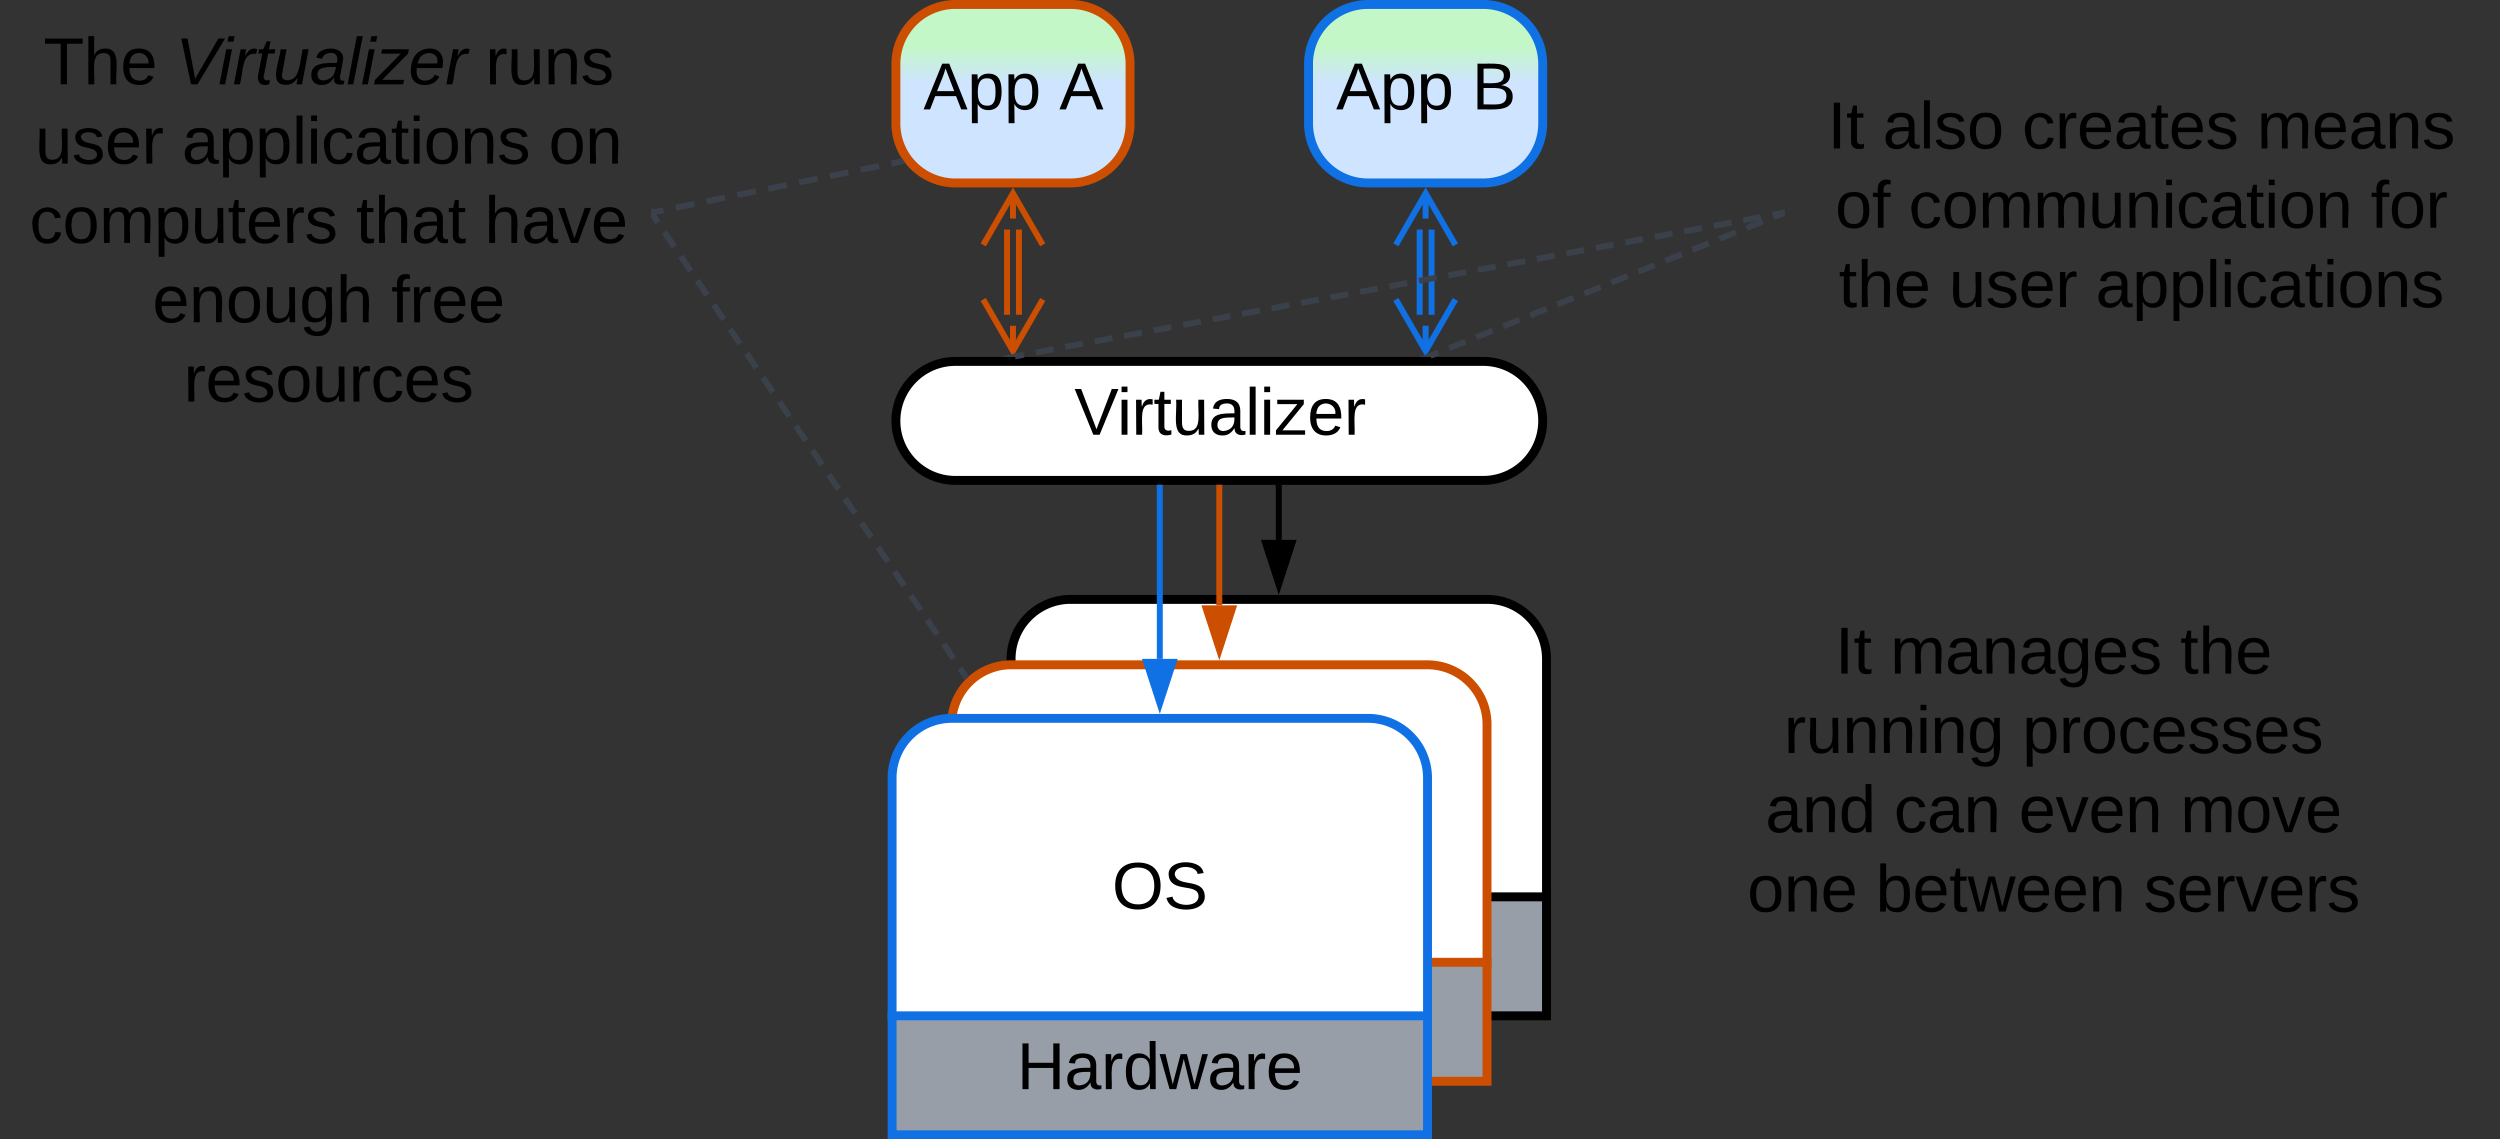 <svg xmlns="http://www.w3.org/2000/svg" xmlns:xlink="http://www.w3.org/1999/xlink" xmlns:lucid="lucid" width="840.45" height="383"><rect width="100%" height="100%" fill="#333333" stroke="none"/><g transform="translate(-100.095 -498.5)" lucid:page-tab-id="0_0"><path d="M401.28 640a20 20 0 0 1 20-20h177.44a20 20 0 0 1 20 20 20 20 0 0 1-20 20H421.28a20 20 0 0 1-20-20z" stroke="#000" stroke-width="3" fill="#fff"/><use xlink:href="#a" transform="matrix(1,0,0,1,406.276,625) translate(54.993 19.653)"/><path d="M401.28 520a20 20 0 0 1 20-20H460a20 20 0 0 1 20 20v20a20 20 0 0 1-20 20h-38.72a20 20 0 0 1-20-20z" stroke="#cc4e00" stroke-width="3" fill="url(#b)"/><use xlink:href="#c" transform="matrix(1,0,0,1,406.276,505) translate(4.253 30.278)"/><use xlink:href="#d" transform="matrix(1,0,0,1,406.276,505) translate(49.932 30.278)"/><path d="M438.64 604.34v-28.68M442.64 604.34v-28.68M450.64 599.18l-10 17.32-10-17.32m10 17.32V608M430.64 580.82l10-17.32 10 17.32m-10-17.32v8.5" stroke="#cc4e00" stroke-width="2" fill="none"/><path d="M440 720a20 20 0 0 1 20-20h140a20 20 0 0 1 20 20v80a20 20 0 0 1-20 20H460a20 20 0 0 1-20-20z" stroke="#000" stroke-width="3" fill="#fff"/><use xlink:href="#e" transform="matrix(1,0,0,1,445,705) translate(68.951 59.028)"/><path d="M510 662.5V702" stroke="#cc4e00" stroke-width="2" fill="none"/><path d="M510.98 662.53h-1.96v-1.03h1.96z" stroke="#cc4e00" stroke-width=".05" fill="#cc4e00"/><path d="M510 717.26L505.37 703h9.26z" stroke="#cc4e00" stroke-width="2" fill="#cc4e00"/><path d="M440 800h180v40H440z" stroke="#000" stroke-width="3" fill="#979ea8"/><use xlink:href="#f" transform="matrix(1,0,0,1,445,805) translate(36.975 19.653)"/><path d="M101.6 506a6 6 0 0 1 6-6h205.44a6 6 0 0 1 6 6v128a6 6 0 0 1-6 6H107.6a6 6 0 0 1-6-6z" stroke="#000" stroke-opacity="0" stroke-width="3" fill="#fff" fill-opacity="0"/><use xlink:href="#g" transform="matrix(1,0,0,1,106.595,505) translate(8.136 21.84)"/><use xlink:href="#h" transform="matrix(1,0,0,1,106.595,505) translate(52.519 21.84)"/><use xlink:href="#i" transform="matrix(1,0,0,1,106.595,505) translate(156.716 21.84)"/><use xlink:href="#j" transform="matrix(1,0,0,1,106.595,505) translate(5.358 48.507)"/><use xlink:href="#k" transform="matrix(1,0,0,1,106.595,505) translate(54.679 48.507)"/><use xlink:href="#l" transform="matrix(1,0,0,1,106.595,505) translate(177.951 48.507)"/><use xlink:href="#m" transform="matrix(1,0,0,1,106.595,505) translate(3.444 75.174)"/><use xlink:href="#n" transform="matrix(1,0,0,1,106.595,505) translate(113.198 75.174)"/><use xlink:href="#o" transform="matrix(1,0,0,1,106.595,505) translate(156.407 75.174)"/><use xlink:href="#p" transform="matrix(1,0,0,1,106.595,505) translate(44.772 101.84)"/><use xlink:href="#q" transform="matrix(1,0,0,1,106.595,505) translate(125.019 101.84)"/><use xlink:href="#r" transform="matrix(1,0,0,1,106.595,505) translate(55.296 128.507)"/><path d="M320.02 569.8l3.1-.64m4.15-.84l6.22-1.28m4.13-.84l6.22-1.28m4.14-.84l6.2-1.28m4.15-.84l6.22-1.28m4.14-.84l6.23-1.28m4.14-.84l6.22-1.28m4.13-.84l6.22-1.27m4.14-.85l3.1-.64" stroke="#3a414a" stroke-width="2" fill="none"/><path d="M320.24 570.75l-1.2.25v-2l.8-.16zM403.88 552.64l.72.85-1.53.3-.4-1.9.67-.14z" stroke="#3a414a" stroke-width=".05" fill="#3a414a"/><path d="M680 704.67a6 6 0 0 1 6-6h208a6 6 0 0 1 6 6V814a6 6 0 0 1-6 6H686a6 6 0 0 1-6-6z" stroke="#000" stroke-opacity="0" stroke-width="3" fill="#fff" fill-opacity="0"/><use xlink:href="#s" transform="matrix(1,0,0,1,685,703.667) translate(32.074 21.278)"/><use xlink:href="#t" transform="matrix(1,0,0,1,685,703.667) translate(50.593 21.278)"/><use xlink:href="#u" transform="matrix(1,0,0,1,685,703.667) translate(148.062 21.278)"/><use xlink:href="#v" transform="matrix(1,0,0,1,685,703.667) translate(14.852 47.944)"/><use xlink:href="#w" transform="matrix(1,0,0,1,685,703.667) translate(94.975 47.944)"/><use xlink:href="#x" transform="matrix(1,0,0,1,685,703.667) translate(8.617 74.611)"/><use xlink:href="#y" transform="matrix(1,0,0,1,685,703.667) translate(51.827 74.611)"/><use xlink:href="#z" transform="matrix(1,0,0,1,685,703.667) translate(93.802 74.611)"/><use xlink:href="#A" transform="matrix(1,0,0,1,685,703.667) translate(148.123 74.611)"/><use xlink:href="#B" transform="matrix(1,0,0,1,685,703.667) translate(2.506 101.278)"/><use xlink:href="#C" transform="matrix(1,0,0,1,685,703.667) translate(45.716 101.278)"/><use xlink:href="#D" transform="matrix(1,0,0,1,685,703.667) translate(135.778 101.278)"/><path d="M540 520a20 20 0 0 1 20-20h38.72a20 20 0 0 1 20 20v20a20 20 0 0 1-20 20H560a20 20 0 0 1-20-20z" stroke="#1071e5" stroke-width="3" fill="url(#E)"/><use xlink:href="#c" transform="matrix(1,0,0,1,545,505) translate(4.253 30.278)"/><use xlink:href="#F" transform="matrix(1,0,0,1,545,505) translate(49.932 30.278)"/><path d="M577.36 604.34v-28.68M581.36 604.34v-28.68M589.36 599.18l-10 17.32-10-17.32m10 17.32V608M569.36 580.82l10-17.32 10 17.32m-10-17.32v8.5" stroke="#1071e5" stroke-width="2" fill="none"/><path d="M420 742a20 20 0 0 1 20-20h140a20 20 0 0 1 20 20v80a20 20 0 0 1-20 20H440a20 20 0 0 1-20-20z" stroke="#cc4e00" stroke-width="3" fill="#fff"/><use xlink:href="#e" transform="matrix(1,0,0,1,425,727) translate(68.951 59.028)"/><path d="M420 822h180v40H420z" stroke="#cc4e00" stroke-width="3" fill="#979ea8"/><g><use xlink:href="#f" transform="matrix(1,0,0,1,425,827) translate(36.975 19.653)"/></g><path d="M400 760a20 20 0 0 1 20-20h140a20 20 0 0 1 20 20v80a20 20 0 0 1-20 20H420a20 20 0 0 1-20-20z" stroke="#1071e5" stroke-width="3" fill="#fff"/><g><use xlink:href="#e" transform="matrix(1,0,0,1,405,745) translate(68.951 59.028)"/></g><path d="M400 840h180v40H400z" stroke="#1071e5" stroke-width="3" fill="#979ea8"/><g><use xlink:href="#f" transform="matrix(1,0,0,1,405,845) translate(36.975 19.653)"/></g><path d="M530 662.5V680" stroke="#000" stroke-width="2" fill="none"/><path d="M530.98 662.53H529v-1.03H531z" stroke="#000" stroke-width=".05"/><path d="M530 695.26L525.37 681h9.26z" stroke="#000" stroke-width="2"/><path d="M490 662.5V720" stroke="#1071e5" stroke-width="2" fill="none"/><path d="M490.98 662.53h-1.96v-1.03h1.96z" stroke="#1071e5" stroke-width=".05" fill="#1071e5"/><path d="M490 735.26L485.37 721h9.26z" stroke="#1071e5" stroke-width="2" fill="#1071e5"/><path d="M700 526a6 6 0 0 1 6-6h227.04a6 6 0 0 1 6 6v88a6 6 0 0 1-6 6H706a6 6 0 0 1-6-6z" stroke="#000" stroke-opacity="0" stroke-width="3" fill="#fff" fill-opacity="0"/><g><use xlink:href="#s" transform="matrix(1,0,0,1,705,525) translate(9.537 23.403)"/><use xlink:href="#G" transform="matrix(1,0,0,1,705,525) translate(28.056 23.403)"/><use xlink:href="#H" transform="matrix(1,0,0,1,705,525) translate(74.907 23.403)"/><use xlink:href="#I" transform="matrix(1,0,0,1,705,525) translate(153.858 23.403)"/><use xlink:href="#J" transform="matrix(1,0,0,1,705,525) translate(12.068 50.069)"/><use xlink:href="#K" transform="matrix(1,0,0,1,705,525) translate(36.759 50.069)"/><use xlink:href="#L" transform="matrix(1,0,0,1,705,525) translate(192.068 50.069)"/><use xlink:href="#M" transform="matrix(1,0,0,1,705,525) translate(13.272 76.736)"/><use xlink:href="#j" transform="matrix(1,0,0,1,705,525) translate(50.309 76.736)"/><use xlink:href="#N" transform="matrix(1,0,0,1,705,525) translate(99.63 76.736)"/></g><path d="M319.6 570.83l1.66 2.44m2.2 3.26l3.33 4.9m2.2 3.25l3.3 4.9m2.22 3.25l3.3 4.9m2.22 3.25l3.32 4.9m2.2 3.26l3.32 4.9m2.2 3.25l3.32 4.88m2.2 3.26l3.33 4.9m2.2 3.25l3.32 4.88m2.2 3.26l3.33 4.9m2.2 3.25l3.32 4.88m2.2 3.26l3.32 4.9m2.2 3.25l3.33 4.88m2.2 3.26l3.32 4.9m2.2 3.25l3.32 4.88m2.2 3.26l3.32 4.9m2.2 3.25l3.32 4.88m2.2 3.26l3.33 4.9m2.2 3.25l3.32 4.88m2.2 3.26l1.66 2.45" stroke="#3a414a" stroke-width="2" fill="none"/><path d="M320.43 570.3l-1.4.94v-2.98zM425.86 725.88l-1.07.9-.38.45-.7-1 1.63-1.1z" stroke="#3a414a" stroke-width=".05" fill="#3a414a"/><path d="M699.07 570.38l-2.72 1.1m-3.64 1.47l-5.44 2.2m-3.64 1.47l-5.45 2.2m-3.63 1.47l-5.46 2.2m-3.63 1.47l-5.46 2.2m-3.64 1.47l-5.45 2.2m-3.63 1.47l-5.45 2.22m-3.64 1.47l-5.45 2.2m-3.64 1.46l-5.46 2.2m-3.63 1.47l-5.45 2.2m-3.63 1.47l-5.45 2.2m-3.64 1.48l-5.45 2.2m-3.64 1.47l-5.45 2.2m-3.65 1.47l-2.72 1.1" stroke="#3a414a" stroke-width="2" fill="none"/><path d="M700 571.05l-.6.24-.72-1.82 1.32-.53zM581.1 618.5h-3.7l3.2-1.3z" stroke="#3a414a" stroke-width=".05" fill="#3a414a"/><path d="M699.02 570.18l-2.97.56m-3.96.74l-5.95 1.1m-3.96.75l-5.95 1.1m-3.96.75l-5.95 1.1m-3.96.75l-5.95 1.1m-3.96.75l-5.95 1.12m-3.96.74l-5.95 1.1m-3.96.75l-5.95 1.1m-3.96.74l-5.95 1.1m-3.96.75l-5.95 1.1m-3.96.74l-5.95 1.1m-3.96.75l-5.95 1.1m-3.96.74l-5.95 1.1m-3.96.75l-5.95 1.1m-3.96.75l-5.95 1.1m-3.96.75l-5.95 1.1m-3.96.75l-5.95 1.1m-3.96.75l-5.95 1.1m-3.96.75l-5.95 1.1m-3.96.75l-5.95 1.1m-3.96.75l-5.95 1.1m-3.96.75l-5.95 1.12m-3.96.74l-5.95 1.1m-3.96.75l-5.95 1.12m-3.96.74l-5.95 1.1m-3.96.75l-5.95 1.12m-3.96.74l-2.98.56" stroke="#3a414a" stroke-width="2" fill="none"/><path d="M700 571l-.83.15-.36-1.92 1.2-.22zM441.68 618.5h-4.1l-.07-.4 3.97-.75z" stroke="#3a414a" stroke-width=".05" fill="#3a414a"/><defs><path d="M137 0h-34L2-248h35l83 218 83-218h36" id="O"/><path d="M24-231v-30h32v30H24zM24 0v-190h32V0H24" id="P"/><path d="M114-163C36-179 61-72 57 0H25l-1-190h30c1 12-1 29 2 39 6-27 23-49 58-41v29" id="Q"/><path d="M59-47c-2 24 18 29 38 22v24C64 9 27 4 27-40v-127H5v-23h24l9-43h21v43h35v23H59v120" id="R"/><path d="M84 4C-5 8 30-112 23-190h32v120c0 31 7 50 39 49 72-2 45-101 50-169h31l1 190h-30c-1-10 1-25-2-33-11 22-28 36-60 37" id="S"/><path d="M141-36C126-15 110 5 73 4 37 3 15-17 15-53c-1-64 63-63 125-63 3-35-9-54-41-54-24 1-41 7-42 31l-33-3c5-37 33-52 76-52 45 0 72 20 72 64v82c-1 20 7 32 28 27v20c-31 9-61-2-59-35zM48-53c0 20 12 33 32 33 41-3 63-29 60-74-43 2-92-5-92 41" id="T"/><path d="M24 0v-261h32V0H24" id="U"/><path d="M9 0v-24l116-142H16v-24h144v24L44-24h123V0H9" id="V"/><path d="M100-194c63 0 86 42 84 106H49c0 40 14 67 53 68 26 1 43-12 49-29l28 8c-11 28-37 45-77 45C44 4 14-33 15-96c1-61 26-98 85-98zm52 81c6-60-76-77-97-28-3 7-6 17-6 28h103" id="W"/><g id="a"><use transform="matrix(0.062,0,0,0.062,0,0)" xlink:href="#O"/><use transform="matrix(0.062,0,0,0.062,14.383,0)" xlink:href="#P"/><use transform="matrix(0.062,0,0,0.062,19.259,0)" xlink:href="#Q"/><use transform="matrix(0.062,0,0,0.062,26.605,0)" xlink:href="#R"/><use transform="matrix(0.062,0,0,0.062,32.778,0)" xlink:href="#S"/><use transform="matrix(0.062,0,0,0.062,45.123,0)" xlink:href="#T"/><use transform="matrix(0.062,0,0,0.062,57.469,0)" xlink:href="#U"/><use transform="matrix(0.062,0,0,0.062,62.346,0)" xlink:href="#P"/><use transform="matrix(0.062,0,0,0.062,67.222,0)" xlink:href="#V"/><use transform="matrix(0.062,0,0,0.062,78.333,0)" xlink:href="#W"/><use transform="matrix(0.062,0,0,0.062,90.679,0)" xlink:href="#Q"/></g><linearGradient gradientUnits="userSpaceOnUse" id="b" x1="401.28" y1="500" x2="401.28" y2="560"><stop offset="24.28%" stop-color="#c3f7c8"/><stop offset="44.2%" stop-color="#cfe4ff"/></linearGradient><path d="M205 0l-28-72H64L36 0H1l101-248h38L239 0h-34zm-38-99l-47-123c-12 45-31 82-46 123h93" id="X"/><path d="M115-194c55 1 70 41 70 98S169 2 115 4C84 4 66-9 55-30l1 105H24l-1-265h31l2 30c10-21 28-34 59-34zm-8 174c40 0 45-34 45-75s-6-73-45-74c-42 0-51 32-51 76 0 43 10 73 51 73" id="Y"/><g id="c"><use transform="matrix(0.062,0,0,0.062,0,0)" xlink:href="#X"/><use transform="matrix(0.062,0,0,0.062,14.815,0)" xlink:href="#Y"/><use transform="matrix(0.062,0,0,0.062,27.16,0)" xlink:href="#Y"/></g><use transform="matrix(0.062,0,0,0.062,0,0)" xlink:href="#X" id="d"/><path d="M140-251c81 0 123 46 123 126C263-46 219 4 140 4 59 4 17-45 17-125s42-126 123-126zm0 227c63 0 89-41 89-101s-29-99-89-99c-61 0-89 39-89 99S79-25 140-24" id="Z"/><path d="M185-189c-5-48-123-54-124 2 14 75 158 14 163 119 3 78-121 87-175 55-17-10-28-26-33-46l33-7c5 56 141 63 141-1 0-78-155-14-162-118-5-82 145-84 179-34 5 7 8 16 11 25" id="aa"/><g id="e"><use transform="matrix(0.062,0,0,0.062,0,0)" xlink:href="#Z"/><use transform="matrix(0.062,0,0,0.062,17.284,0)" xlink:href="#aa"/></g><path d="M197 0v-115H63V0H30v-248h33v105h134v-105h34V0h-34" id="ab"/><path d="M85-194c31 0 48 13 60 33l-1-100h32l1 261h-30c-2-10 0-23-3-31C134-8 116 4 85 4 32 4 16-35 15-94c0-66 23-100 70-100zm9 24c-40 0-46 34-46 75 0 40 6 74 45 74 42 0 51-32 51-76 0-42-9-74-50-73" id="ac"/><path d="M206 0h-36l-40-164L89 0H53L-1-190h32L70-26l43-164h34l41 164 42-164h31" id="ad"/><g id="f"><use transform="matrix(0.062,0,0,0.062,0,0)" xlink:href="#ab"/><use transform="matrix(0.062,0,0,0.062,15.988,0)" xlink:href="#T"/><use transform="matrix(0.062,0,0,0.062,28.333,0)" xlink:href="#Q"/><use transform="matrix(0.062,0,0,0.062,35.679,0)" xlink:href="#ac"/><use transform="matrix(0.062,0,0,0.062,48.025,0)" xlink:href="#ad"/><use transform="matrix(0.062,0,0,0.062,64.012,0)" xlink:href="#T"/><use transform="matrix(0.062,0,0,0.062,76.358,0)" xlink:href="#Q"/><use transform="matrix(0.062,0,0,0.062,83.704,0)" xlink:href="#W"/></g><path d="M127-220V0H93v-220H8v-28h204v28h-85" id="ae"/><path d="M106-169C34-169 62-67 57 0H25v-261h32l-1 103c12-21 28-36 61-36 89 0 53 116 60 194h-32v-121c2-32-8-49-39-48" id="af"/><g id="g"><use transform="matrix(0.062,0,0,0.062,0,0)" xlink:href="#ae"/><use transform="matrix(0.062,0,0,0.062,13.519,0)" xlink:href="#af"/><use transform="matrix(0.062,0,0,0.062,25.864,0)" xlink:href="#W"/></g><path d="M119 0H84L31-248h34l41 218 126-218h36" id="ag"/><path d="M50-231l6-30h32l-6 30H50zM6 0l37-190h31L37 0H6" id="ah"/><path d="M66-151c12-25 30-51 66-40l-6 26C45-176 58-65 38 0H6l36-190h30" id="ai"/><path d="M51-54c-9 22 5 41 31 30L79-1C43 14 10-4 19-52l22-115H19l5-23h22l19-43h21l-9 43h35l-4 23H73" id="aj"/><path d="M67 3c-93-2-31-127-26-193h32L48-50c-3 39 53 32 70 12 30-34 30-101 43-152h32L157 0h-30c1-10 6-24 4-33-14 20-29 37-64 36" id="ak"/><path d="M165-48c-4 18 1 34 23 27l-3 20c-29 8-62 0-52-35h-2C116-14 99 4 63 4 30 4 8-16 8-49c0-68 71-67 138-67 10-26 0-56-31-54-26 1-42 9-47 31l-32-5c8-67 160-71 144 15-5 28-9 54-15 81zM42-50c3 52 80 24 89-6 7-12 7-24 11-38-47 1-103-4-100 44" id="al"/><path d="M6 0l50-261h32L37 0H6" id="am"/><path d="M-8 0l5-24 140-142H31l5-24h145l-5 24L36-24h119l-5 24H-8" id="an"/><path d="M111-194c62-3 86 47 72 106H45c-7 38 6 69 45 68 27-1 43-14 53-32l24 11C152-15 129 4 87 4 38 3 12-23 12-71c0-70 32-119 99-123zm44 81c14-66-71-72-95-28-4 8-8 17-11 28h106" id="ao"/><g id="h"><use transform="matrix(0.062,0,0,0.062,0,0)" xlink:href="#ag"/><use transform="matrix(0.062,0,0,0.062,14.383,0)" xlink:href="#ah"/><use transform="matrix(0.062,0,0,0.062,19.259,0)" xlink:href="#ai"/><use transform="matrix(0.062,0,0,0.062,26.605,0)" xlink:href="#aj"/><use transform="matrix(0.062,0,0,0.062,32.778,0)" xlink:href="#ak"/><use transform="matrix(0.062,0,0,0.062,45.123,0)" xlink:href="#al"/><use transform="matrix(0.062,0,0,0.062,57.469,0)" xlink:href="#am"/><use transform="matrix(0.062,0,0,0.062,62.346,0)" xlink:href="#ah"/><use transform="matrix(0.062,0,0,0.062,67.222,0)" xlink:href="#an"/><use transform="matrix(0.062,0,0,0.062,78.333,0)" xlink:href="#ao"/><use transform="matrix(0.062,0,0,0.062,90.679,0)" xlink:href="#ai"/></g><path d="M117-194c89-4 53 116 60 194h-32v-121c0-31-8-49-39-48C34-167 62-67 57 0H25l-1-190h30c1 10-1 24 2 32 11-22 29-35 61-36" id="ap"/><path d="M135-143c-3-34-86-38-87 0 15 53 115 12 119 90S17 21 10-45l28-5c4 36 97 45 98 0-10-56-113-15-118-90-4-57 82-63 122-42 12 7 21 19 24 35" id="aq"/><g id="i"><use transform="matrix(0.062,0,0,0.062,0,0)" xlink:href="#Q"/><use transform="matrix(0.062,0,0,0.062,7.346,0)" xlink:href="#S"/><use transform="matrix(0.062,0,0,0.062,19.691,0)" xlink:href="#ap"/><use transform="matrix(0.062,0,0,0.062,32.037,0)" xlink:href="#aq"/></g><g id="j"><use transform="matrix(0.062,0,0,0.062,0,0)" xlink:href="#S"/><use transform="matrix(0.062,0,0,0.062,12.346,0)" xlink:href="#aq"/><use transform="matrix(0.062,0,0,0.062,23.457,0)" xlink:href="#W"/><use transform="matrix(0.062,0,0,0.062,35.802,0)" xlink:href="#Q"/></g><path d="M96-169c-40 0-48 33-48 73s9 75 48 75c24 0 41-14 43-38l32 2c-6 37-31 61-74 61-59 0-76-41-82-99-10-93 101-131 147-64 4 7 5 14 7 22l-32 3c-4-21-16-35-41-35" id="ar"/><path d="M100-194c62-1 85 37 85 99 1 63-27 99-86 99S16-35 15-95c0-66 28-99 85-99zM99-20c44 1 53-31 53-75 0-43-8-75-51-75s-53 32-53 75 10 74 51 75" id="as"/><g id="k"><use transform="matrix(0.062,0,0,0.062,0,0)" xlink:href="#T"/><use transform="matrix(0.062,0,0,0.062,12.346,0)" xlink:href="#Y"/><use transform="matrix(0.062,0,0,0.062,24.691,0)" xlink:href="#Y"/><use transform="matrix(0.062,0,0,0.062,37.037,0)" xlink:href="#U"/><use transform="matrix(0.062,0,0,0.062,41.914,0)" xlink:href="#P"/><use transform="matrix(0.062,0,0,0.062,46.79,0)" xlink:href="#ar"/><use transform="matrix(0.062,0,0,0.062,57.901,0)" xlink:href="#T"/><use transform="matrix(0.062,0,0,0.062,70.247,0)" xlink:href="#R"/><use transform="matrix(0.062,0,0,0.062,76.42,0)" xlink:href="#P"/><use transform="matrix(0.062,0,0,0.062,81.296,0)" xlink:href="#as"/><use transform="matrix(0.062,0,0,0.062,93.642,0)" xlink:href="#ap"/><use transform="matrix(0.062,0,0,0.062,105.988,0)" xlink:href="#aq"/></g><g id="l"><use transform="matrix(0.062,0,0,0.062,0,0)" xlink:href="#as"/><use transform="matrix(0.062,0,0,0.062,12.346,0)" xlink:href="#ap"/></g><path d="M210-169c-67 3-38 105-44 169h-31v-121c0-29-5-50-35-48C34-165 62-65 56 0H25l-1-190h30c1 10-1 24 2 32 10-44 99-50 107 0 11-21 27-35 58-36 85-2 47 119 55 194h-31v-121c0-29-5-49-35-48" id="at"/><g id="m"><use transform="matrix(0.062,0,0,0.062,0,0)" xlink:href="#ar"/><use transform="matrix(0.062,0,0,0.062,11.111,0)" xlink:href="#as"/><use transform="matrix(0.062,0,0,0.062,23.457,0)" xlink:href="#at"/><use transform="matrix(0.062,0,0,0.062,41.914,0)" xlink:href="#Y"/><use transform="matrix(0.062,0,0,0.062,54.259,0)" xlink:href="#S"/><use transform="matrix(0.062,0,0,0.062,66.605,0)" xlink:href="#R"/><use transform="matrix(0.062,0,0,0.062,72.778,0)" xlink:href="#W"/><use transform="matrix(0.062,0,0,0.062,85.123,0)" xlink:href="#Q"/><use transform="matrix(0.062,0,0,0.062,92.469,0)" xlink:href="#aq"/></g><g id="n"><use transform="matrix(0.062,0,0,0.062,0,0)" xlink:href="#R"/><use transform="matrix(0.062,0,0,0.062,6.173,0)" xlink:href="#af"/><use transform="matrix(0.062,0,0,0.062,18.519,0)" xlink:href="#T"/><use transform="matrix(0.062,0,0,0.062,30.864,0)" xlink:href="#R"/></g><path d="M108 0H70L1-190h34L89-25l56-165h34" id="au"/><g id="o"><use transform="matrix(0.062,0,0,0.062,0,0)" xlink:href="#af"/><use transform="matrix(0.062,0,0,0.062,12.346,0)" xlink:href="#T"/><use transform="matrix(0.062,0,0,0.062,24.691,0)" xlink:href="#au"/><use transform="matrix(0.062,0,0,0.062,35.802,0)" xlink:href="#W"/></g><path d="M177-190C167-65 218 103 67 71c-23-6-38-20-44-43l32-5c15 47 100 32 89-28v-30C133-14 115 1 83 1 29 1 15-40 15-95c0-56 16-97 71-98 29-1 48 16 59 35 1-10 0-23 2-32h30zM94-22c36 0 50-32 50-73 0-42-14-75-50-75-39 0-46 34-46 75s6 73 46 73" id="av"/><g id="p"><use transform="matrix(0.062,0,0,0.062,0,0)" xlink:href="#W"/><use transform="matrix(0.062,0,0,0.062,12.346,0)" xlink:href="#ap"/><use transform="matrix(0.062,0,0,0.062,24.691,0)" xlink:href="#as"/><use transform="matrix(0.062,0,0,0.062,37.037,0)" xlink:href="#S"/><use transform="matrix(0.062,0,0,0.062,49.383,0)" xlink:href="#av"/><use transform="matrix(0.062,0,0,0.062,61.728,0)" xlink:href="#af"/></g><path d="M101-234c-31-9-42 10-38 44h38v23H63V0H32v-167H5v-23h27c-7-52 17-82 69-68v24" id="aw"/><g id="q"><use transform="matrix(0.062,0,0,0.062,0,0)" xlink:href="#aw"/><use transform="matrix(0.062,0,0,0.062,6.173,0)" xlink:href="#Q"/><use transform="matrix(0.062,0,0,0.062,13.519,0)" xlink:href="#W"/><use transform="matrix(0.062,0,0,0.062,25.864,0)" xlink:href="#W"/></g><g id="r"><use transform="matrix(0.062,0,0,0.062,0,0)" xlink:href="#Q"/><use transform="matrix(0.062,0,0,0.062,7.346,0)" xlink:href="#W"/><use transform="matrix(0.062,0,0,0.062,19.691,0)" xlink:href="#aq"/><use transform="matrix(0.062,0,0,0.062,30.802,0)" xlink:href="#as"/><use transform="matrix(0.062,0,0,0.062,43.148,0)" xlink:href="#S"/><use transform="matrix(0.062,0,0,0.062,55.494,0)" xlink:href="#Q"/><use transform="matrix(0.062,0,0,0.062,62.84,0)" xlink:href="#ar"/><use transform="matrix(0.062,0,0,0.062,73.951,0)" xlink:href="#W"/><use transform="matrix(0.062,0,0,0.062,86.296,0)" xlink:href="#aq"/></g><path d="M33 0v-248h34V0H33" id="ax"/><g id="s"><use transform="matrix(0.062,0,0,0.062,0,0)" xlink:href="#ax"/><use transform="matrix(0.062,0,0,0.062,6.173,0)" xlink:href="#R"/></g><g id="t"><use transform="matrix(0.062,0,0,0.062,0,0)" xlink:href="#at"/><use transform="matrix(0.062,0,0,0.062,18.457,0)" xlink:href="#T"/><use transform="matrix(0.062,0,0,0.062,30.802,0)" xlink:href="#ap"/><use transform="matrix(0.062,0,0,0.062,43.148,0)" xlink:href="#T"/><use transform="matrix(0.062,0,0,0.062,55.494,0)" xlink:href="#av"/><use transform="matrix(0.062,0,0,0.062,67.84,0)" xlink:href="#W"/><use transform="matrix(0.062,0,0,0.062,80.185,0)" xlink:href="#aq"/></g><g id="u"><use transform="matrix(0.062,0,0,0.062,0,0)" xlink:href="#R"/><use transform="matrix(0.062,0,0,0.062,6.173,0)" xlink:href="#af"/><use transform="matrix(0.062,0,0,0.062,18.519,0)" xlink:href="#W"/></g><g id="v"><use transform="matrix(0.062,0,0,0.062,0,0)" xlink:href="#Q"/><use transform="matrix(0.062,0,0,0.062,7.346,0)" xlink:href="#S"/><use transform="matrix(0.062,0,0,0.062,19.691,0)" xlink:href="#ap"/><use transform="matrix(0.062,0,0,0.062,32.037,0)" xlink:href="#ap"/><use transform="matrix(0.062,0,0,0.062,44.383,0)" xlink:href="#P"/><use transform="matrix(0.062,0,0,0.062,49.259,0)" xlink:href="#ap"/><use transform="matrix(0.062,0,0,0.062,61.605,0)" xlink:href="#av"/></g><g id="w"><use transform="matrix(0.062,0,0,0.062,0,0)" xlink:href="#Y"/><use transform="matrix(0.062,0,0,0.062,12.346,0)" xlink:href="#Q"/><use transform="matrix(0.062,0,0,0.062,19.691,0)" xlink:href="#as"/><use transform="matrix(0.062,0,0,0.062,32.037,0)" xlink:href="#ar"/><use transform="matrix(0.062,0,0,0.062,43.148,0)" xlink:href="#W"/><use transform="matrix(0.062,0,0,0.062,55.494,0)" xlink:href="#aq"/><use transform="matrix(0.062,0,0,0.062,66.605,0)" xlink:href="#aq"/><use transform="matrix(0.062,0,0,0.062,77.716,0)" xlink:href="#W"/><use transform="matrix(0.062,0,0,0.062,90.062,0)" xlink:href="#aq"/></g><g id="x"><use transform="matrix(0.062,0,0,0.062,0,0)" xlink:href="#T"/><use transform="matrix(0.062,0,0,0.062,12.346,0)" xlink:href="#ap"/><use transform="matrix(0.062,0,0,0.062,24.691,0)" xlink:href="#ac"/></g><g id="y"><use transform="matrix(0.062,0,0,0.062,0,0)" xlink:href="#ar"/><use transform="matrix(0.062,0,0,0.062,11.111,0)" xlink:href="#T"/><use transform="matrix(0.062,0,0,0.062,23.457,0)" xlink:href="#ap"/></g><g id="z"><use transform="matrix(0.062,0,0,0.062,0,0)" xlink:href="#W"/><use transform="matrix(0.062,0,0,0.062,12.346,0)" xlink:href="#au"/><use transform="matrix(0.062,0,0,0.062,23.457,0)" xlink:href="#W"/><use transform="matrix(0.062,0,0,0.062,35.802,0)" xlink:href="#ap"/></g><g id="A"><use transform="matrix(0.062,0,0,0.062,0,0)" xlink:href="#at"/><use transform="matrix(0.062,0,0,0.062,18.457,0)" xlink:href="#as"/><use transform="matrix(0.062,0,0,0.062,30.802,0)" xlink:href="#au"/><use transform="matrix(0.062,0,0,0.062,41.914,0)" xlink:href="#W"/></g><g id="B"><use transform="matrix(0.062,0,0,0.062,0,0)" xlink:href="#as"/><use transform="matrix(0.062,0,0,0.062,12.346,0)" xlink:href="#ap"/><use transform="matrix(0.062,0,0,0.062,24.691,0)" xlink:href="#W"/></g><path d="M115-194c53 0 69 39 70 98 0 66-23 100-70 100C84 3 66-7 56-30L54 0H23l1-261h32v101c10-23 28-34 59-34zm-8 174c40 0 45-34 45-75 0-40-5-75-45-74-42 0-51 32-51 76 0 43 10 73 51 73" id="ay"/><g id="C"><use transform="matrix(0.062,0,0,0.062,0,0)" xlink:href="#ay"/><use transform="matrix(0.062,0,0,0.062,12.346,0)" xlink:href="#W"/><use transform="matrix(0.062,0,0,0.062,24.691,0)" xlink:href="#R"/><use transform="matrix(0.062,0,0,0.062,30.864,0)" xlink:href="#ad"/><use transform="matrix(0.062,0,0,0.062,46.852,0)" xlink:href="#W"/><use transform="matrix(0.062,0,0,0.062,59.198,0)" xlink:href="#W"/><use transform="matrix(0.062,0,0,0.062,71.543,0)" xlink:href="#ap"/></g><g id="D"><use transform="matrix(0.062,0,0,0.062,0,0)" xlink:href="#aq"/><use transform="matrix(0.062,0,0,0.062,11.111,0)" xlink:href="#W"/><use transform="matrix(0.062,0,0,0.062,23.457,0)" xlink:href="#Q"/><use transform="matrix(0.062,0,0,0.062,30.802,0)" xlink:href="#au"/><use transform="matrix(0.062,0,0,0.062,41.914,0)" xlink:href="#W"/><use transform="matrix(0.062,0,0,0.062,54.259,0)" xlink:href="#Q"/><use transform="matrix(0.062,0,0,0.062,61.605,0)" xlink:href="#aq"/></g><linearGradient gradientUnits="userSpaceOnUse" id="E" x1="540" y1="500" x2="540" y2="560"><stop offset="24.28%" stop-color="#c3f7c8"/><stop offset="44.2%" stop-color="#cfe4ff"/></linearGradient><path d="M160-131c35 5 61 23 61 61C221 17 115-2 30 0v-248c76 3 177-17 177 60 0 33-19 50-47 57zm-97-11c50-1 110 9 110-42 0-47-63-36-110-37v79zm0 115c55-2 124 14 124-45 0-56-70-42-124-44v89" id="az"/><use transform="matrix(0.062,0,0,0.062,0,0)" xlink:href="#az" id="F"/><g id="G"><use transform="matrix(0.062,0,0,0.062,0,0)" xlink:href="#T"/><use transform="matrix(0.062,0,0,0.062,12.346,0)" xlink:href="#U"/><use transform="matrix(0.062,0,0,0.062,17.222,0)" xlink:href="#aq"/><use transform="matrix(0.062,0,0,0.062,28.333,0)" xlink:href="#as"/></g><g id="H"><use transform="matrix(0.062,0,0,0.062,0,0)" xlink:href="#ar"/><use transform="matrix(0.062,0,0,0.062,11.111,0)" xlink:href="#Q"/><use transform="matrix(0.062,0,0,0.062,18.457,0)" xlink:href="#W"/><use transform="matrix(0.062,0,0,0.062,30.802,0)" xlink:href="#T"/><use transform="matrix(0.062,0,0,0.062,43.148,0)" xlink:href="#R"/><use transform="matrix(0.062,0,0,0.062,49.321,0)" xlink:href="#W"/><use transform="matrix(0.062,0,0,0.062,61.667,0)" xlink:href="#aq"/></g><g id="I"><use transform="matrix(0.062,0,0,0.062,0,0)" xlink:href="#at"/><use transform="matrix(0.062,0,0,0.062,18.457,0)" xlink:href="#W"/><use transform="matrix(0.062,0,0,0.062,30.802,0)" xlink:href="#T"/><use transform="matrix(0.062,0,0,0.062,43.148,0)" xlink:href="#ap"/><use transform="matrix(0.062,0,0,0.062,55.494,0)" xlink:href="#aq"/></g><g id="J"><use transform="matrix(0.062,0,0,0.062,0,0)" xlink:href="#as"/><use transform="matrix(0.062,0,0,0.062,12.346,0)" xlink:href="#aw"/></g><g id="K"><use transform="matrix(0.062,0,0,0.062,0,0)" xlink:href="#ar"/><use transform="matrix(0.062,0,0,0.062,11.111,0)" xlink:href="#as"/><use transform="matrix(0.062,0,0,0.062,23.457,0)" xlink:href="#at"/><use transform="matrix(0.062,0,0,0.062,41.914,0)" xlink:href="#at"/><use transform="matrix(0.062,0,0,0.062,60.37,0)" xlink:href="#S"/><use transform="matrix(0.062,0,0,0.062,72.716,0)" xlink:href="#ap"/><use transform="matrix(0.062,0,0,0.062,85.062,0)" xlink:href="#P"/><use transform="matrix(0.062,0,0,0.062,89.938,0)" xlink:href="#ar"/><use transform="matrix(0.062,0,0,0.062,101.049,0)" xlink:href="#T"/><use transform="matrix(0.062,0,0,0.062,113.395,0)" xlink:href="#R"/><use transform="matrix(0.062,0,0,0.062,119.568,0)" xlink:href="#P"/><use transform="matrix(0.062,0,0,0.062,124.444,0)" xlink:href="#as"/><use transform="matrix(0.062,0,0,0.062,136.79,0)" xlink:href="#ap"/></g><g id="L"><use transform="matrix(0.062,0,0,0.062,0,0)" xlink:href="#aw"/><use transform="matrix(0.062,0,0,0.062,6.173,0)" xlink:href="#as"/><use transform="matrix(0.062,0,0,0.062,18.519,0)" xlink:href="#Q"/></g><g id="M"><use transform="matrix(0.062,0,0,0.062,0,0)" xlink:href="#R"/><use transform="matrix(0.062,0,0,0.062,6.173,0)" xlink:href="#af"/><use transform="matrix(0.062,0,0,0.062,18.519,0)" xlink:href="#W"/></g><g id="N"><use transform="matrix(0.062,0,0,0.062,0,0)" xlink:href="#T"/><use transform="matrix(0.062,0,0,0.062,12.346,0)" xlink:href="#Y"/><use transform="matrix(0.062,0,0,0.062,24.691,0)" xlink:href="#Y"/><use transform="matrix(0.062,0,0,0.062,37.037,0)" xlink:href="#U"/><use transform="matrix(0.062,0,0,0.062,41.914,0)" xlink:href="#P"/><use transform="matrix(0.062,0,0,0.062,46.79,0)" xlink:href="#ar"/><use transform="matrix(0.062,0,0,0.062,57.901,0)" xlink:href="#T"/><use transform="matrix(0.062,0,0,0.062,70.247,0)" xlink:href="#R"/><use transform="matrix(0.062,0,0,0.062,76.42,0)" xlink:href="#P"/><use transform="matrix(0.062,0,0,0.062,81.296,0)" xlink:href="#as"/><use transform="matrix(0.062,0,0,0.062,93.642,0)" xlink:href="#ap"/><use transform="matrix(0.062,0,0,0.062,105.988,0)" xlink:href="#aq"/></g></defs></g></svg>